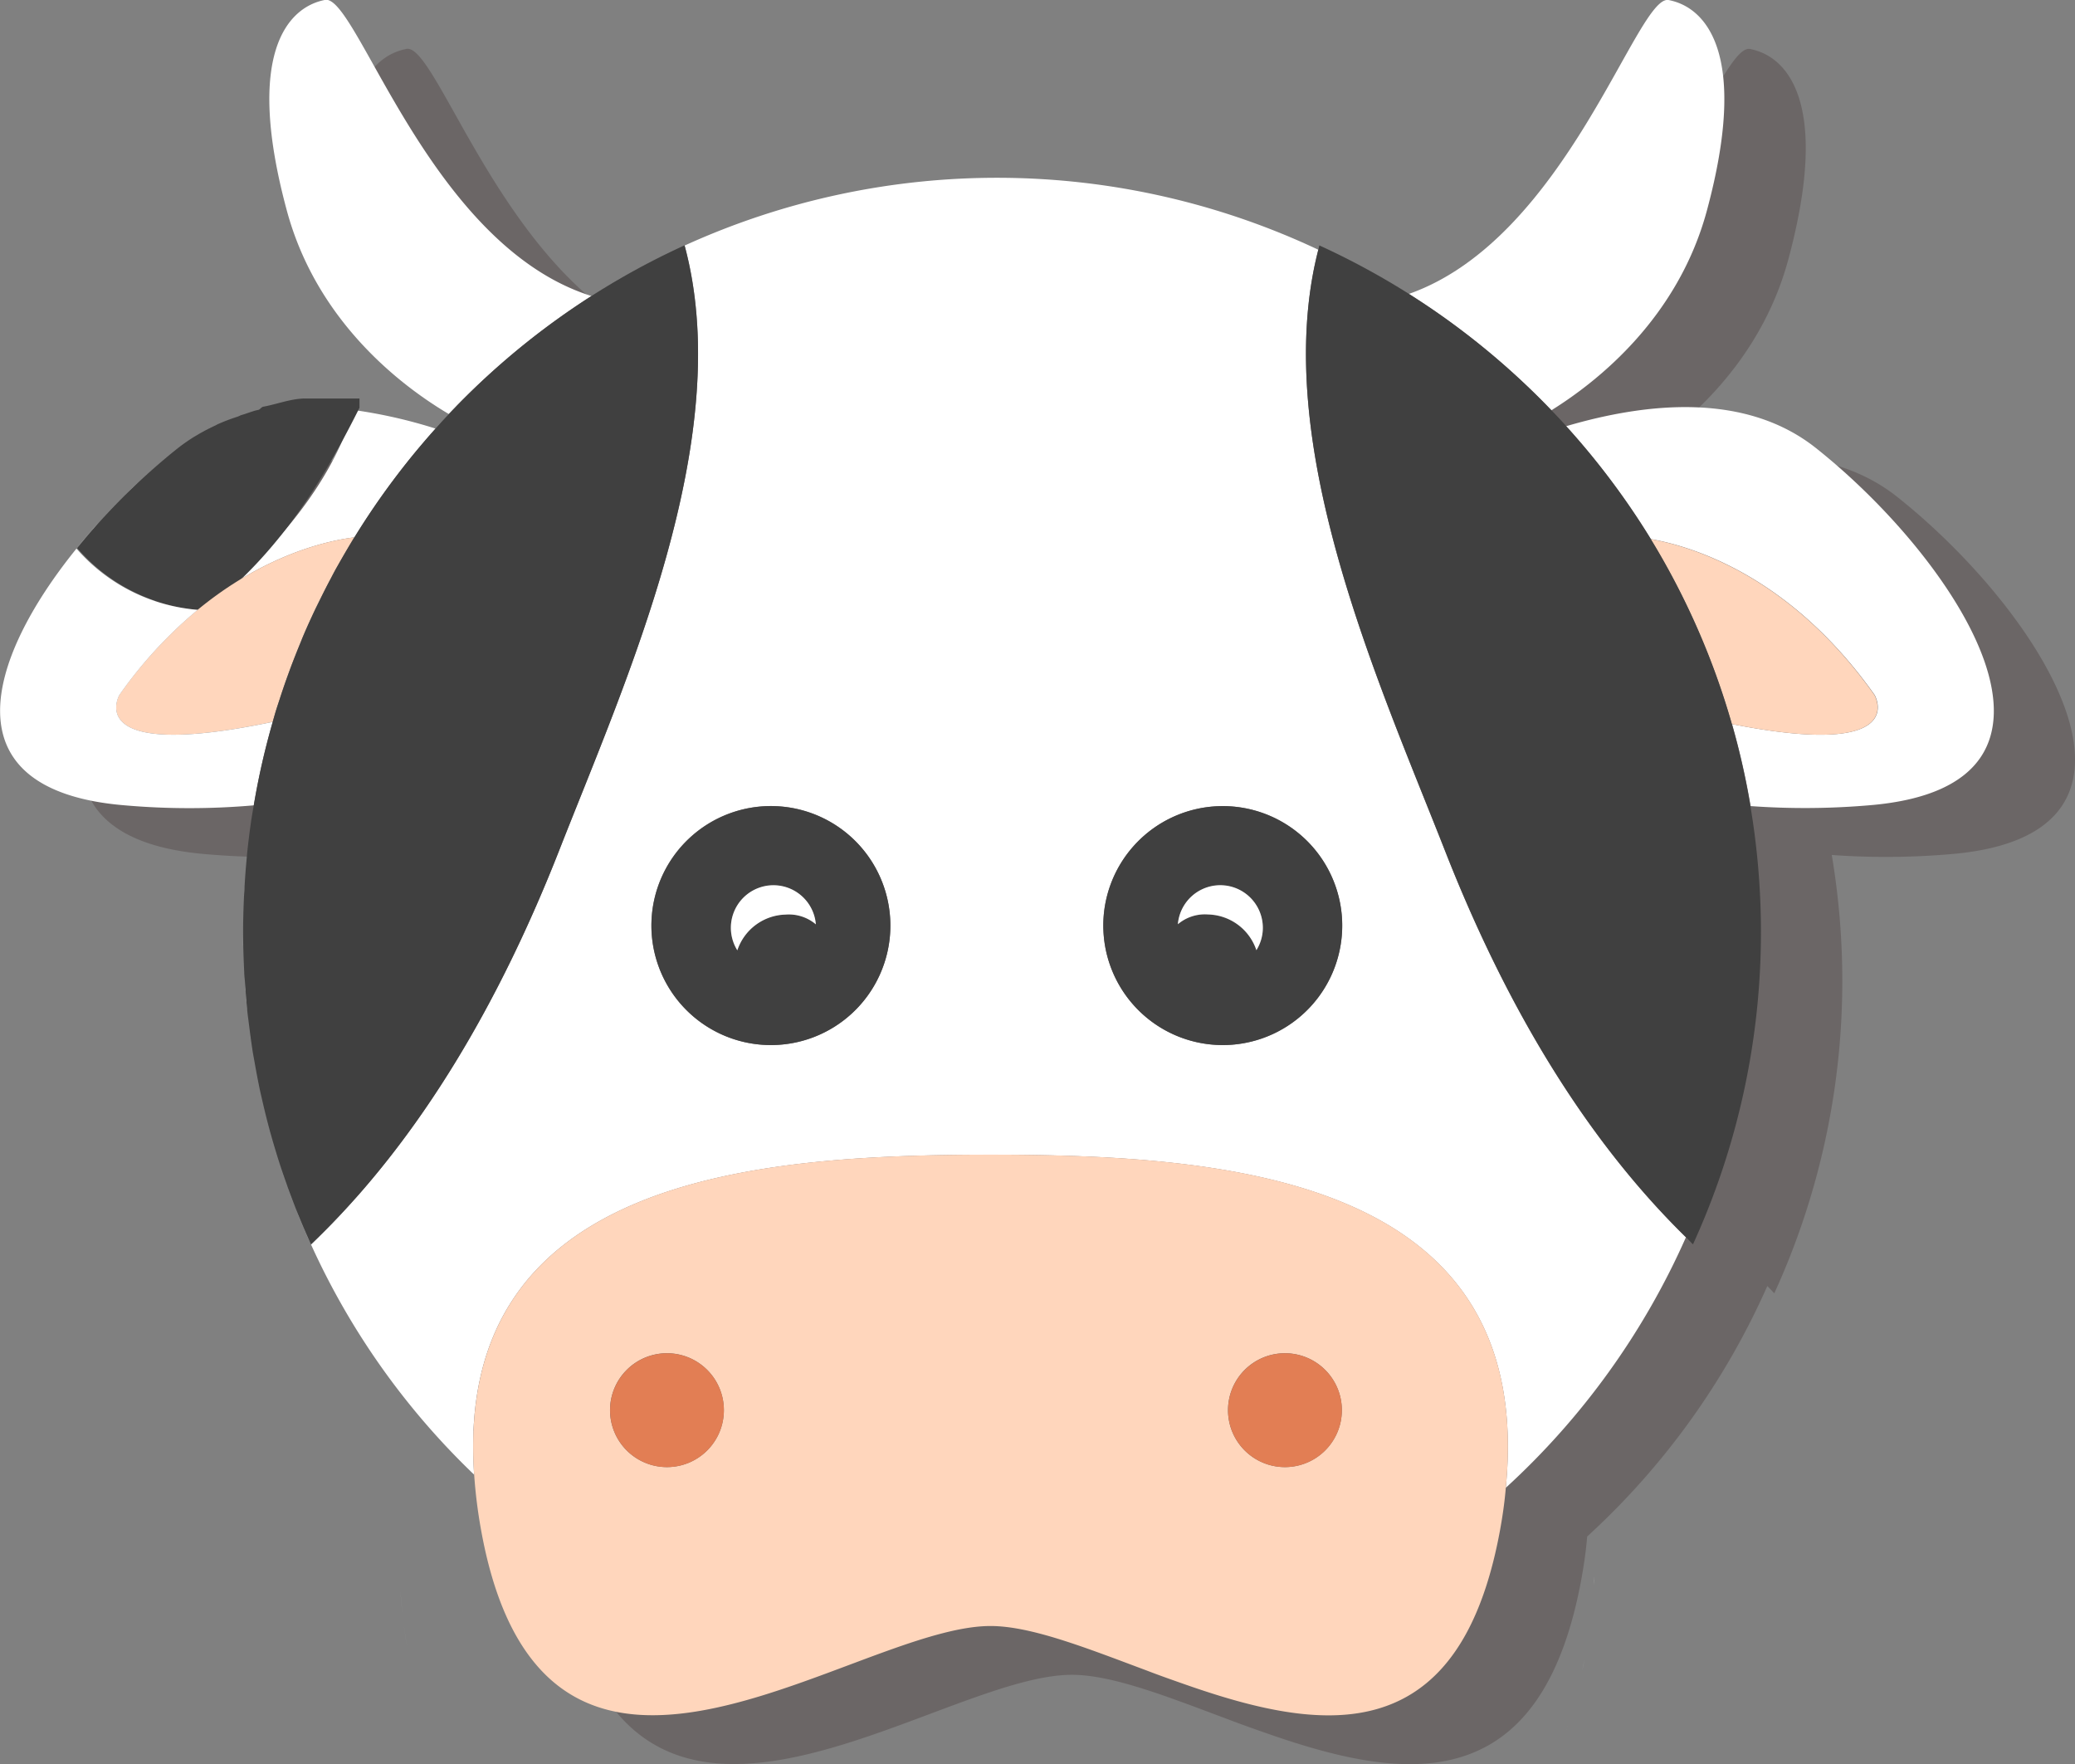 <svg id="Layer_11" data-name="Layer 11" xmlns="http://www.w3.org/2000/svg" viewBox="0 0 446.58 379.63"><rect x="0" y="0" width="446.58" height="379.63" fill="#808080" stroke="none"/><defs><style>.cls-1{fill:#1b0000;fill-rule:evenodd;opacity:0.2;}.cls-2{fill:#fff;}.cls-3{fill:#404040;}.cls-4{fill:#ffd6bc;}.cls-5{fill:#e27e54;}</style></defs><title>cow</title><path class="cls-1" d="M77.06,250a160,160,0,0,0,27.76,0c-.09.49-.17,1-.25,1.48s-.15.87-.22,1.31c-.36,2.38-.66,4.78-.92,7.19-.07.66-.12,1.33-.18,2q-.26,2.8-.42,5.62c0,.72-.09,1.44-.12,2.15-.11,2.49-.19,5-.19,7.49,0,2.92.09,5.82.24,8.7,0,.76.12,1.51.17,2.27.14,2.14.3,4.27.52,6.38.08.78.2,1.54.29,2.31.26,2.11.53,4.2.86,6.28.11.67.24,1.34.36,2,.38,2.18.79,4.36,1.25,6.51.12.54.25,1.07.37,1.6.52,2.3,1.08,4.58,1.7,6.84.1.38.22.76.32,1.14.68,2.41,1.41,4.81,2.2,7.17l.24.7c.85,2.52,1.76,5,2.72,7.46l.12.3q1.54,3.87,3.26,7.65A160,160,0,0,0,152.25,394a107.46,107.46,0,0,0,1.49,11.95c2.48,13.67,6.71,23,12.11,29.24,24.4,28.12,73.17-8.6,97.55-8.6,8.8,0,20.78,4.79,33.65,9.59,2.58,1,5.21,1.92,7.85,2.85,23.19,8.15,47.7,13.31,60.89-10.85,3.1-5.68,5.58-13,7.27-22.23.58-3.18,1-6.19,1.24-9.12a161.64,161.64,0,0,0,38.77-53.9c.51.5,1,1.05,1.51,1.55a161.54,161.54,0,0,0,14.63-67.31,163.22,163.22,0,0,0-2.27-27,162.86,162.86,0,0,0,25.51-.17c51-4.19,19.06-52.69-11.39-76.86-15.09-12-36.26-9.87-53.79-4.71-1-1.15-2.1-2.29-3.17-3.41,10.15-6.31,27.29-20,33.49-43,9.06-33.58-.11-43.74-8.24-45.29-6.81-1.3-21.89,51.28-55.91,63.24a161.63,161.63,0,0,0-19.27-10.43c-.08.3-.14.6-.22.9a162.23,162.23,0,0,0-136.39-.9l-.05,0c-3.09,1.41-6.11,2.95-9.1,4.55-.8.43-1.58.86-2.37,1.3q-3.81,2.12-7.51,4.44c-.33.21-.69.39-1,.6-35-11-50.43-65-57.33-63.72-8.14,1.56-17.3,11.72-8.24,45.29,6.51,24.16,25,38,34.88,43.83l-.44.48c-.81.87-1.63,1.73-2.42,2.62a108.07,108.07,0,0,0-16.7-3.81l.35-.67v-2H115.95c-3.08,0-6.15,1.25-9.14,1.78-.32.06-.65.61-1,.67-1.21.24-2.41.77-3.6,1.1-.29.08-.58.27-.86.36a42.39,42.39,0,0,0-4.13,1.56c-.26.11-.52.28-.79.4-1.09.5-2.17,1.06-3.22,1.66l-1.06.62a38.75,38.75,0,0,0-3.73,2.57c-1.9,1.51-3.8,3.11-5.69,4.79l0,0c-1.89,1.68-3.76,3.43-5.6,5.25h0c-1.84,1.82-3.64,3.7-5.39,5.63h0q-2.6,2.87-5,5.85l0,0C47.21,218.77,38.8,246.85,77.06,250Zm46.63-78.11a80.16,80.16,0,0,1-12,18.74A139.27,139.27,0,0,0,123.69,171.88Z" transform="translate(-32.71 -66.19)"/><path class="cls-2" d="M84.74,155.7q1.78-.5,3.6-.86C87.12,155.08,85.93,155.36,84.74,155.7Z" transform="translate(-32.71 -66.19)"/><path class="cls-2" d="M89.31,154.65a56.37,56.37,0,0,1,9.14-.82A56,56,0,0,0,89.31,154.65Z" transform="translate(-32.71 -66.19)"/><path class="cls-2" d="M99.19,153.82a74.25,74.25,0,0,1,9.64.65A74.25,74.25,0,0,0,99.19,153.82Z" transform="translate(-32.71 -66.19)"/><path class="cls-2" d="M49.19,184.19q2.41-3,5-5.85C52.48,180.25,50.8,182.21,49.19,184.19Z" transform="translate(-32.71 -66.19)"/><path class="cls-2" d="M54.23,178.32c1.75-1.92,3.55-3.8,5.39-5.63C57.78,174.52,56,176.4,54.23,178.32Z" transform="translate(-32.71 -66.19)"/><path class="cls-2" d="M59.64,172.69c1.84-1.82,3.71-3.57,5.6-5.25C63.35,169.12,61.47,170.87,59.64,172.69Z" transform="translate(-32.71 -66.19)"/><path class="cls-2" d="M65.26,167.41c1.89-1.68,3.79-3.28,5.69-4.79C69.05,164.13,67.15,165.73,65.26,167.41Z" transform="translate(-32.71 -66.19)"/><path class="cls-2" d="M75.74,159.44q1.58-.9,3.22-1.64Q77.32,158.53,75.74,159.44Z" transform="translate(-32.71 -66.19)"/><path class="cls-2" d="M79.75,157.43a42,42,0,0,1,4.13-1.5A42.88,42.88,0,0,0,79.75,157.43Z" transform="translate(-32.71 -66.19)"/><path class="cls-2" d="M71,162.62a38.05,38.05,0,0,1,3.73-2.57A38.05,38.05,0,0,0,71,162.62Z" transform="translate(-32.71 -66.19)"/><path class="cls-2" d="M83.16,191.66c11.54-7.32,21.48-9.31,25.81-9.83-.62,1-1.21,2-1.81,3.06a162.73,162.73,0,0,1,21.71-29.09c-.81.87-1.63,1.73-2.42,2.62a106.92,106.92,0,0,0-17.61-4C104.52,168.69,94.62,180.89,83.16,191.66Z" transform="translate(-32.71 -66.19)"/><path class="cls-3" d="M75.25,197.42a85.19,85.19,0,0,1,8.53-5.8c11.47-10.78,19.3-23.68,26.3-37.68v-2H98.45c-3.08,0-6.15,1.25-9.14,1.78-.32.06-.65.61-1,.67-1.21.24-2.41.77-3.6,1.1-.29.08-.58.27-.86.36a42.39,42.39,0,0,0-4.13,1.56c-.26.11-.52.28-.79.4-1.09.5-2.17,1.06-3.22,1.66l-1.06.62A38.75,38.75,0,0,0,71,162.62c-1.9,1.51-3.8,3.11-5.69,4.79l0,0c-1.89,1.68-3.76,3.43-5.6,5.25h0c-1.84,1.82-3.64,3.7-5.39,5.63h0q-2.6,2.87-5,5.85l0,0h0A38.67,38.67,0,0,0,75.25,197.42Z" transform="translate(-32.71 -66.19)"/><path class="cls-4" d="M83.16,191.66a78.63,78.63,0,0,0-7.91,5.76,93.47,93.47,0,0,0-16.86,18.32s-8.29,14.44,33,5.79c.24-.83.48-1.68.73-2.51s.46-1.44.7-2.15q.74-2.31,1.55-4.58c.31-.86.62-1.72.94-2.58.57-1.51,1.16-3,1.77-4.5.29-.7.56-1.41.86-2.11.84-2,1.72-3.89,2.62-5.81.44-.94.91-1.86,1.37-2.78.56-1.13,1.14-2.25,1.72-3.36s1-2,1.58-2.95,1.26-2.21,1.9-3.31,1.19-2.05,1.81-3.06C104.64,182.35,94.7,184.34,83.16,191.66Z" transform="translate(-32.71 -66.19)"/><path class="cls-2" d="M423.55,162.62c-15.09-12-36.26-9.87-53.79-4.71A163,163,0,0,1,388,182.19c9.21,1.63,30.14,8.07,48.17,33.54,0,0,8,13.91-30.69,6.28a161.27,161.27,0,0,1,4,17.64,162.86,162.86,0,0,0,25.51-.17C486,235.3,454,186.79,423.55,162.62Z" transform="translate(-32.71 -66.19)"/><path class="cls-4" d="M436.12,215.74c-18-25.47-39-31.92-48.17-33.54A161,161,0,0,1,405.43,222C444.13,229.65,436.12,215.74,436.12,215.74Z" transform="translate(-32.71 -66.19)"/><path class="cls-2" d="M366.58,154.49c10.15-6.31,27.29-20,33.49-43,9.06-33.58-.11-43.74-8.24-45.29-6.81-1.3-21.89,51.28-55.91,63.24A163,163,0,0,1,366.58,154.49Z" transform="translate(-32.71 -66.19)"/><path class="cls-2" d="M120.45,421.39c-.37-2.1-.67-4.23-.94-6.37Q119.9,418.24,120.45,421.39Z" transform="translate(-32.71 -66.19)"/><path class="cls-2" d="M370.44,436.68c-.34,1.14-.72,2.27-1.1,3.39C369.72,438.94,370.1,437.82,370.44,436.68Z" transform="translate(-32.71 -66.19)"/><path class="cls-2" d="M374.69,417.38c-.12.84-.24,1.69-.37,2.52Q374.52,418.64,374.69,417.38Z" transform="translate(-32.71 -66.19)"/><path class="cls-2" d="M118.73,406.5c-.14-2.4-.22-4.82-.22-7.26C118.51,401.68,118.59,404.1,118.73,406.5Z" transform="translate(-32.71 -66.19)"/><path class="cls-2" d="M372.44,429.22q-.61,2.56-1.33,5.09Q371.83,431.78,372.44,429.22Z" transform="translate(-32.71 -66.19)"/><path class="cls-2" d="M373.71,423.28c-.16.85-.31,1.7-.49,2.54C373.4,425,373.55,424.13,373.71,423.28Z" transform="translate(-32.71 -66.19)"/><path class="cls-2" d="M375.83,405.36c0,.68-.08,1.35-.13,2C375.75,406.71,375.8,406,375.83,405.36Z" transform="translate(-32.71 -66.19)"/><path class="cls-2" d="M375.4,411.41c-.08.8-.16,1.6-.25,2.39C375.24,413,375.32,412.21,375.4,411.41Z" transform="translate(-32.71 -66.19)"/><path class="cls-2" d="M119.37,413.9c-.23-2-.39-3.93-.53-5.91C119,410,119.14,411.94,119.37,413.9Z" transform="translate(-32.71 -66.19)"/><path class="cls-2" d="M88.72,301.13c-.47-2.15-.87-4.33-1.25-6.51C87.85,296.8,88.26,299,88.72,301.13Z" transform="translate(-32.71 -66.19)"/><path class="cls-2" d="M87.11,292.61c-.33-2.08-.6-4.18-.86-6.28C86.5,288.43,86.77,290.53,87.11,292.61Z" transform="translate(-32.71 -66.19)"/><path class="cls-2" d="M85.21,259.19c0-.72.08-1.44.12-2.15C85.29,257.75,85.24,258.47,85.21,259.19Z" transform="translate(-32.71 -66.19)"/><path class="cls-2" d="M85.75,251.41c.06-.66.12-1.33.18-2C85.87,250.09,85.82,250.75,85.75,251.41Z" transform="translate(-32.71 -66.19)"/><path class="cls-2" d="M86.86,242.23c.07-.44.15-.87.22-1.31C87,241.36,86.92,241.8,86.86,242.23Z" transform="translate(-32.71 -66.19)"/><path class="cls-2" d="M85.26,275.37c-.15-2.88-.24-5.78-.24-8.7C85,269.59,85.11,272.49,85.26,275.37Z" transform="translate(-32.71 -66.19)"/><path class="cls-2" d="M93.31,317.87c-.79-2.37-1.51-4.76-2.2-7.17Q92.13,314.32,93.31,317.87Z" transform="translate(-32.71 -66.19)"/><path class="cls-2" d="M90.79,309.56c-.62-2.26-1.18-4.54-1.7-6.84Q89.87,306.17,90.79,309.56Z" transform="translate(-32.71 -66.19)"/><path class="cls-2" d="M316.44,119.93a162.23,162.23,0,0,0-136.39-.9c11.17,41.43-12.6,93.41-27.09,130.34C140.76,280.44,123.71,311,99.65,334a160,160,0,0,0,35.1,49.52c-4.43-64.07,60.67-68.84,111.14-68.84,51.2,0,117.44,4.92,110.89,71.67a161.64,161.64,0,0,0,38.77-53.9c-23.25-22.77-39.87-52.66-51.81-83.07C329.35,212.7,305.85,161.2,316.44,119.93ZM197.71,291.06a25.72,25.72,0,1,1,26.61-24.79A25.72,25.72,0,0,1,197.71,291.06Zm72.46-24.79a25.71,25.71,0,1,1,26.61,24.79A25.71,25.71,0,0,1,270.18,266.27Z" transform="translate(-32.71 -66.19)"/><path class="cls-2" d="M96.27,326c-1-2.46-1.87-4.94-2.72-7.46Q94.82,322.34,96.27,326Z" transform="translate(-32.71 -66.19)"/><path class="cls-2" d="M99.65,334q-1.73-3.77-3.26-7.65Q97.93,330.2,99.65,334Z" transform="translate(-32.71 -66.19)"/><path class="cls-2" d="M86,284c-.23-2.11-.38-4.24-.52-6.38C85.57,279.77,85.73,281.9,86,284Z" transform="translate(-32.71 -66.19)"/><path class="cls-2" d="M91.41,221.53c-41.32,8.65-33-5.79-33-5.79a93.47,93.47,0,0,1,16.86-18.32,38.67,38.67,0,0,1-26.1-13.18c-19.44,24-27.85,52.11,10.41,55.25a160,160,0,0,0,27.76,0A160.35,160.35,0,0,1,91.41,221.53Z" transform="translate(-32.71 -66.19)"/><path class="cls-2" d="M95.33,209.71c-.32.85-.63,1.72-.94,2.58C94.7,211.42,95,210.56,95.33,209.71Z" transform="translate(-32.71 -66.19)"/><path class="cls-2" d="M92.84,216.87c-.23.72-.47,1.43-.7,2.15C92.37,218.29,92.61,217.58,92.84,216.87Z" transform="translate(-32.71 -66.19)"/><path class="cls-2" d="M98,203.1c-.3.7-.57,1.4-.86,2.11C97.39,204.51,97.66,203.8,98,203.1Z" transform="translate(-32.71 -66.19)"/><path class="cls-2" d="M105.26,188.2c-.54,1-1.06,2-1.58,2.95C104.2,190.16,104.72,189.17,105.26,188.2Z" transform="translate(-32.71 -66.19)"/><path class="cls-2" d="M102,194.51c-.46.92-.93,1.85-1.37,2.78C101,196.36,101.49,195.44,102,194.51Z" transform="translate(-32.71 -66.19)"/><path class="cls-2" d="M180,119a162.5,162.5,0,0,0-20,10.89c-35-11-50.43-65-57.33-63.72-8.14,1.56-17.3,11.72-8.24,45.29,6.51,24.16,25,38,34.88,43.83A162.89,162.89,0,0,1,180,119Z" transform="translate(-32.71 -66.19)"/><path class="cls-3" d="M180.05,119h0l-.05,0a162.89,162.89,0,0,0-50.69,36.28l-.44.48a162.73,162.73,0,0,0-21.71,29.09c-.64,1.09-1.29,2.19-1.9,3.31s-1.06,2-1.58,2.95-1.16,2.24-1.72,3.36c-.46.92-.93,1.85-1.37,2.78-.91,1.92-1.79,3.85-2.62,5.81-.3.7-.57,1.4-.86,2.11-.61,1.49-1.2,3-1.77,4.5-.32.85-.63,1.72-.94,2.58q-.81,2.28-1.55,4.58c-.23.72-.47,1.43-.7,2.15s-.49,1.67-.73,2.51a160.35,160.35,0,0,0-4.09,17.92c-.09.49-.17,1-.25,1.48s-.15.87-.22,1.31c-.36,2.38-.66,4.78-.92,7.19-.07.66-.12,1.33-.18,2q-.26,2.8-.42,5.62c0,.72-.09,1.44-.12,2.15-.11,2.49-.19,5-.19,7.49,0,2.92.09,5.82.24,8.7,0,.76.12,1.51.17,2.27.14,2.14.3,4.27.52,6.38.08.78.2,1.54.29,2.31.26,2.11.53,4.2.86,6.28.11.67.24,1.34.36,2,.38,2.18.79,4.36,1.25,6.51.12.54.25,1.07.37,1.6.52,2.3,1.08,4.58,1.7,6.84.1.38.22.76.32,1.14.68,2.41,1.41,4.81,2.2,7.17l.24.7c.85,2.52,1.76,5,2.72,7.46l.12.3q1.54,3.87,3.26,7.65h0C123.71,311,140.76,280.44,153,249.36,167.46,212.43,191.22,160.45,180.05,119Z" transform="translate(-32.71 -66.19)"/><path class="cls-3" d="M388,182.19a163,163,0,0,0-18.19-24.28c-1-1.15-2.1-2.29-3.17-3.41A163.19,163.19,0,0,0,316.66,119c-.08.3-.14.6-.22.9-10.59,41.28,12.91,92.77,27.31,129.44,11.93,30.41,28.56,60.29,51.81,83.07.51.5,1,1.05,1.51,1.55a161.54,161.54,0,0,0,14.63-67.31,163.22,163.22,0,0,0-2.27-27A161.49,161.49,0,0,0,388,182.19Z" transform="translate(-32.71 -66.19)"/><path class="cls-3" d="M321.57,264.43a25.71,25.71,0,1,0-24.78,26.63A25.71,25.71,0,0,0,321.57,264.43Zm-25.93-7.7a9.18,9.18,0,0,1,8.85,9.5,9.08,9.08,0,0,1-1.38,4.44A11.25,11.25,0,0,0,292.73,263a9,9,0,0,0-6.52,2.1A9.15,9.15,0,0,1,295.64,256.73Z" transform="translate(-32.71 -66.19)"/><path class="cls-2" d="M303.11,270.66a9.08,9.08,0,0,0,1.38-4.44,9.16,9.16,0,0,0-18.28-1.15,9,9,0,0,1,6.52-2.1A11.25,11.25,0,0,1,303.11,270.66Z" transform="translate(-32.71 -66.19)"/><path class="cls-3" d="M224.32,266.27a25.71,25.71,0,1,0-26.61,24.79A25.71,25.71,0,0,0,224.32,266.27Zm-25.46-9.54a9.15,9.15,0,0,1,9.43,8.35,9,9,0,0,0-6.53-2.1,11.25,11.25,0,0,0-10.38,7.69,9.08,9.08,0,0,1-1.38-4.44A9.18,9.18,0,0,1,198.86,256.73Z" transform="translate(-32.71 -66.19)"/><path class="cls-2" d="M201.77,263a9,9,0,0,1,6.53,2.1,9.16,9.16,0,1,0-16.9,5.59A11.25,11.25,0,0,1,201.77,263Z" transform="translate(-32.71 -66.19)"/><path class="cls-4" d="M148.34,424.69c24.4,28.12,73.17-8.6,97.55-8.6,8.8,0,20.78,4.79,33.65,9.59,2.58,1,5.21,1.92,7.85,2.85,23.19,8.15,47.7,13.31,60.89-10.85,3.1-5.68,5.58-13,7.27-22.23.58-3.18,1-6.19,1.24-9.12,6.55-66.75-59.69-71.67-110.89-71.67-50.47,0-115.57,4.77-111.14,68.84a107.46,107.46,0,0,0,1.49,11.95C138.72,409.12,142.94,418.47,148.34,424.69Zm160.92-67.3A12.25,12.25,0,1,1,297,369.64,12.25,12.25,0,0,1,309.26,357.39Zm-133,0A12.25,12.25,0,1,1,164,369.64,12.25,12.25,0,0,1,176.26,357.39Z" transform="translate(-32.71 -66.19)"/><circle class="cls-5" cx="143.55" cy="303.46" r="12.25"/><circle class="cls-5" cx="276.55" cy="303.46" r="12.25"/></svg>